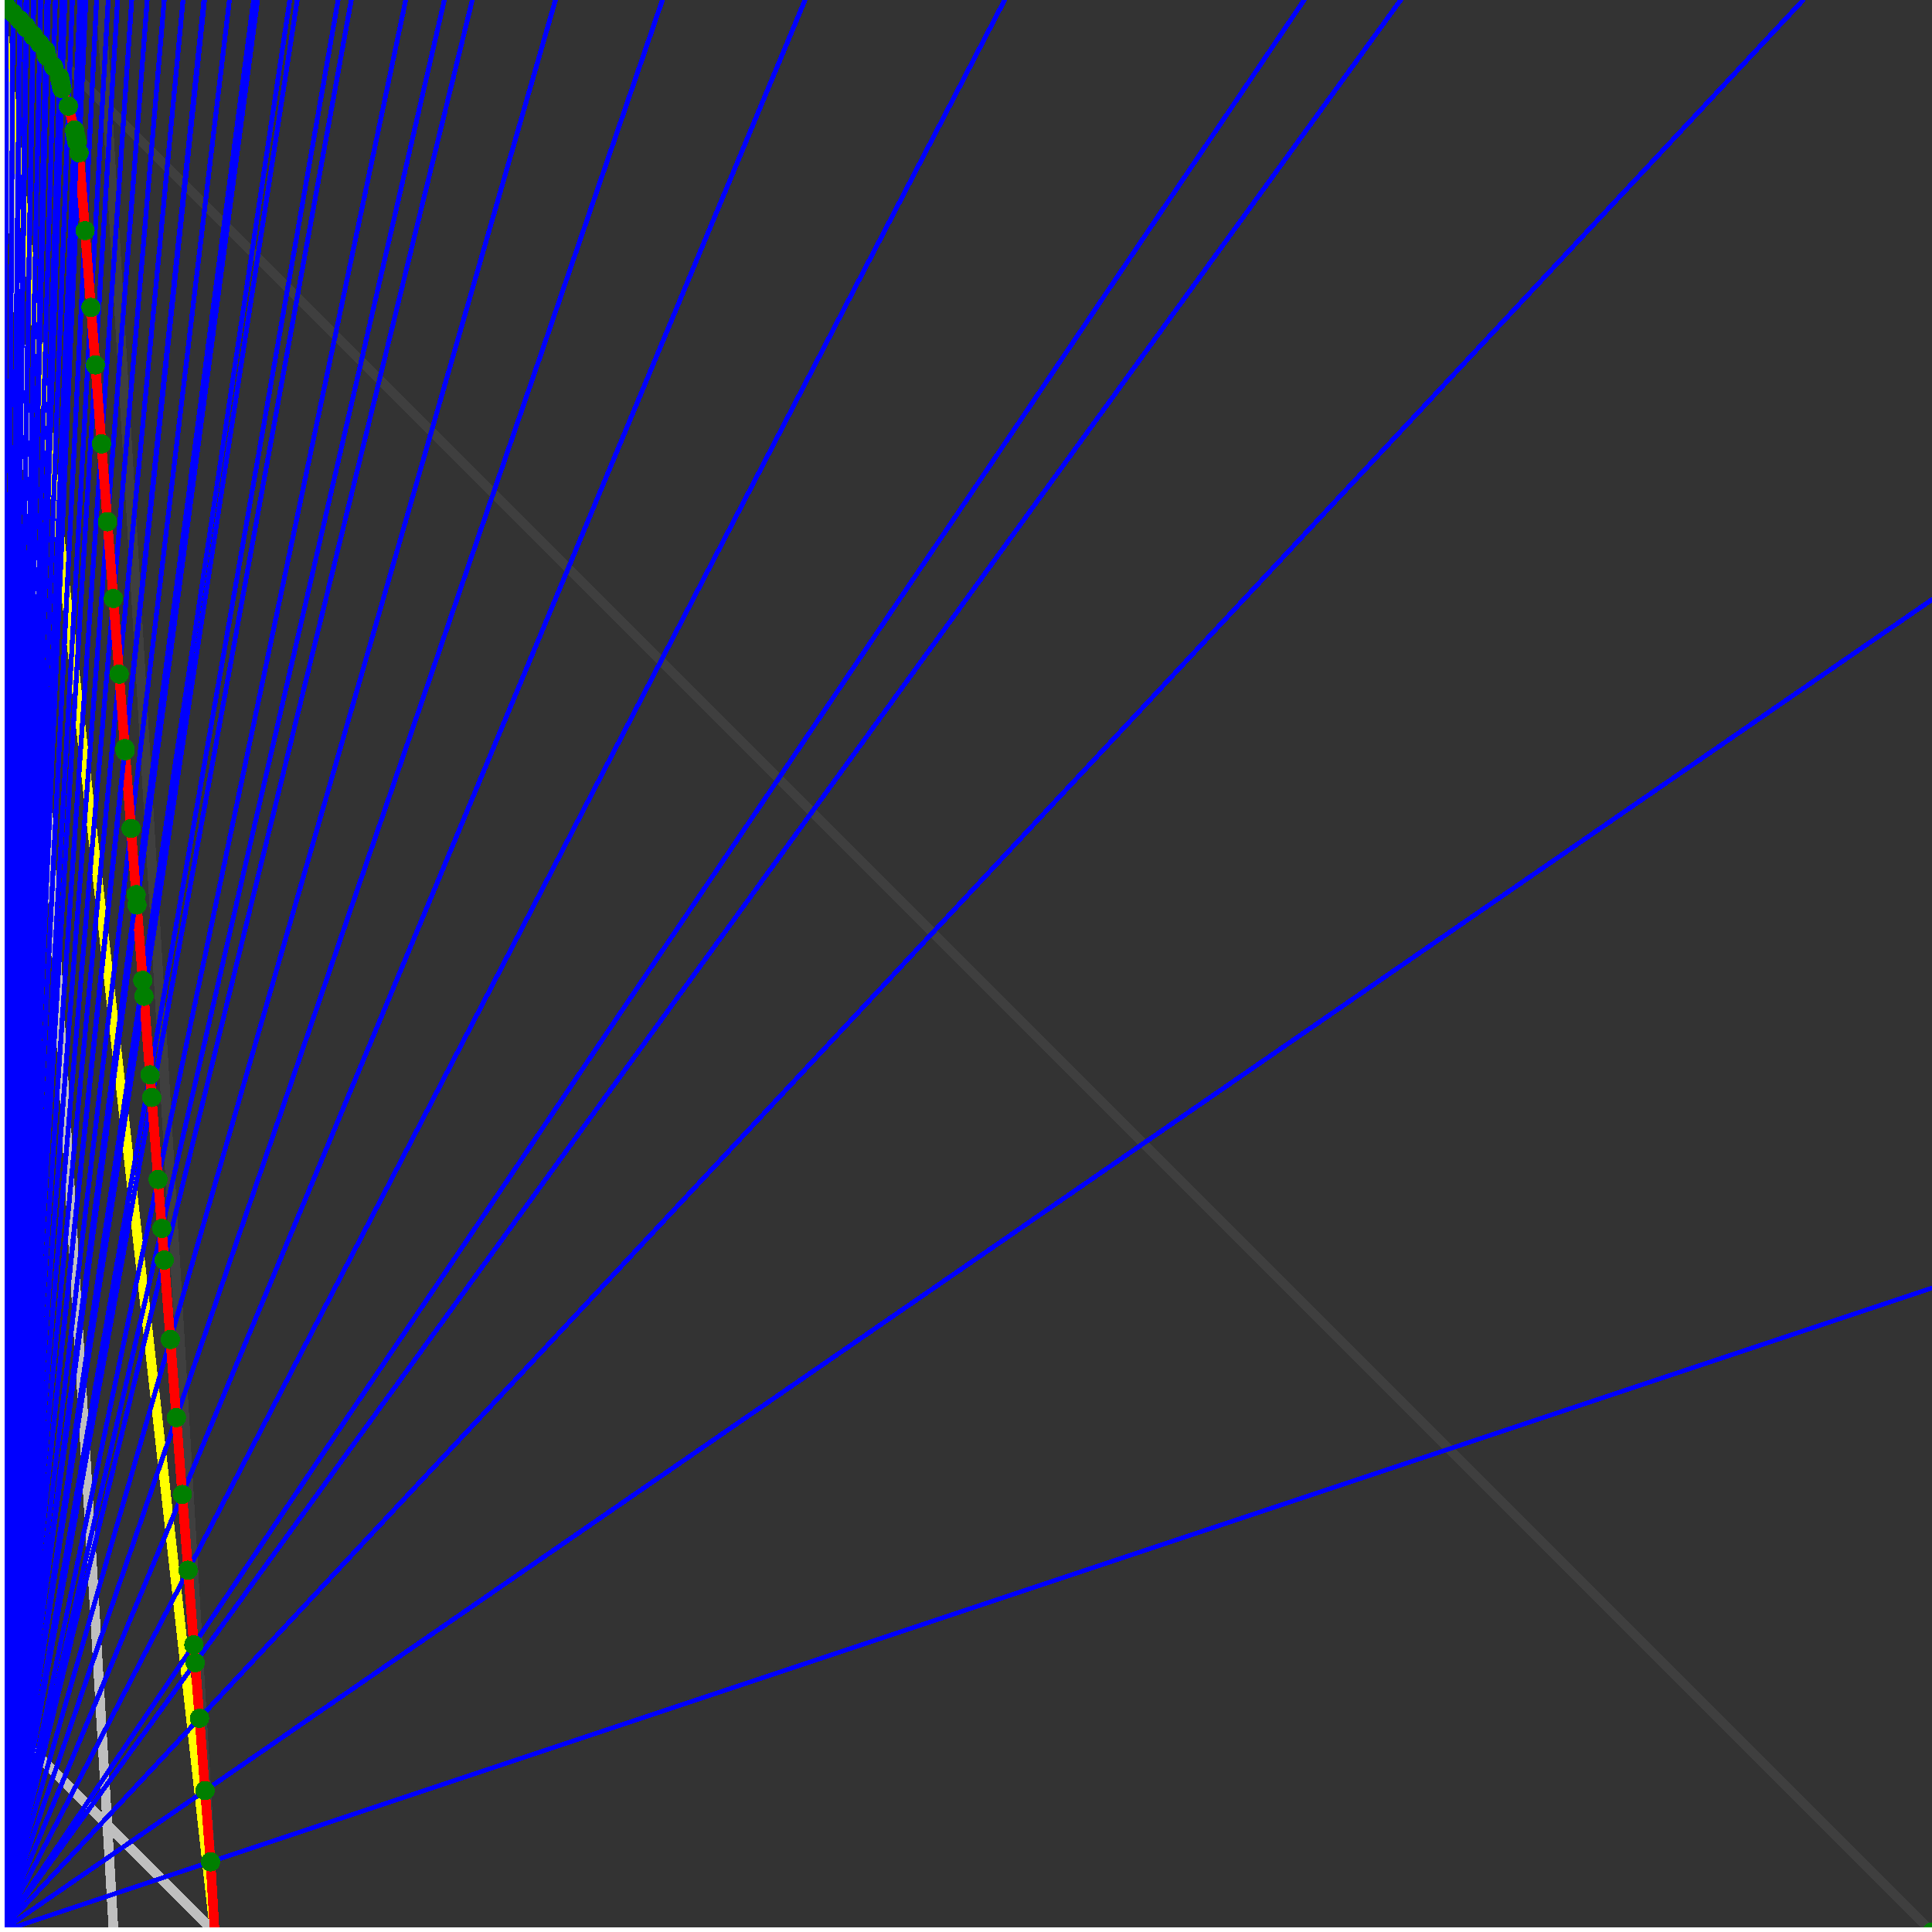 <svg xmlns="http://www.w3.org/2000/svg" version="1.1" width = "750" height = "750" viewBox = "0 0 750 750"  shape-rendering="crispEdges">
<rect x="0" y="0" width="750" height="750" fill="#333333" stroke="none"/>
<path stroke-linejoin="round" stroke-linecap="round" stroke="rgb(255,255,0)" stroke-width="3.75" fill="none" d="M 83.333 750 L 0 0 " />
<path stroke-linejoin="round" stroke-linecap="round" stroke="rgb(63,63,63)" stroke-width="3.75" fill="none" d="M 0 0 L 750 750 M 83.333 750 L 39.216 0 " />
<path stroke-linejoin="round" stroke-linecap="round" stroke="rgb(191,191,191)" stroke-width="3.75" fill="none" d="M 0 666.667 L 83.333 750 M 0 0 L 44.118 750 " />
<path stroke-linejoin="round" stroke-linecap="round" stroke="rgb(0,0,255)" stroke-width="1.875" fill="none" d="M 0 750 L 750 500 " />
<path stroke-linejoin="round" stroke-linecap="round" stroke="rgb(255,0,0)" stroke-width="3.75" fill="none" d="M 81.731 722.756 L 83.333 750 " />
<path stroke-linejoin="round" stroke-linecap="round" stroke="rgb(0,0,255)" stroke-width="1.875" fill="none" d="M 0 750 L 750 232.759 " />
<path stroke-linejoin="round" stroke-linecap="round" stroke="rgb(255,0,0)" stroke-width="3.75" fill="none" d="M 79.603 695.101 L 81.731 722.756 " />
<path stroke-linejoin="round" stroke-linecap="round" stroke="rgb(0,0,255)" stroke-width="1.875" fill="none" d="M 0 750 L 700 0 " />
<path stroke-linejoin="round" stroke-linecap="round" stroke="rgb(255,0,0)" stroke-width="3.75" fill="none" d="M 77.444 667.025 L 79.603 695.101 " />
<path stroke-linejoin="round" stroke-linecap="round" stroke="rgb(0,0,255)" stroke-width="1.875" fill="none" d="M 0 750 L 543.75 0 " />
<path stroke-linejoin="round" stroke-linecap="round" stroke="rgb(255,0,0)" stroke-width="3.75" fill="none" d="M 75.786 645.468 L 77.444 667.025 " />
<path stroke-linejoin="round" stroke-linecap="round" stroke="rgb(0,0,255)" stroke-width="1.875" fill="none" d="M 0 750 L 506.25 0 " />
<path stroke-linejoin="round" stroke-linecap="round" stroke="rgb(255,0,0)" stroke-width="3.75" fill="none" d="M 75.251 638.517 L 75.786 645.468 " />
<path stroke-linejoin="round" stroke-linecap="round" stroke="rgb(0,0,255)" stroke-width="1.875" fill="none" d="M 0 750 L 390 0 " />
<path stroke-linejoin="round" stroke-linecap="round" stroke="rgb(255,0,0)" stroke-width="3.75" fill="none" d="M 73.024 609.569 L 75.251 638.517 " />
<path stroke-linejoin="round" stroke-linecap="round" stroke="rgb(0,0,255)" stroke-width="1.875" fill="none" d="M 0 750 L 312.5 0 " />
<path stroke-linejoin="round" stroke-linecap="round" stroke="rgb(255,0,0)" stroke-width="3.75" fill="none" d="M 70.763 580.17 L 73.024 609.569 " />
<path stroke-linejoin="round" stroke-linecap="round" stroke="rgb(0,0,255)" stroke-width="1.875" fill="none" d="M 0 750 L 257.143 0 " />
<path stroke-linejoin="round" stroke-linecap="round" stroke="rgb(255,0,0)" stroke-width="3.75" fill="none" d="M 68.466 550.309 L 70.763 580.17 " />
<path stroke-linejoin="round" stroke-linecap="round" stroke="rgb(0,0,255)" stroke-width="1.875" fill="none" d="M 0 750 L 215.625 0 " />
<path stroke-linejoin="round" stroke-linecap="round" stroke="rgb(255,0,0)" stroke-width="3.75" fill="none" d="M 66.132 519.975 L 68.466 550.309 " />
<path stroke-linejoin="round" stroke-linecap="round" stroke="rgb(0,0,255)" stroke-width="1.875" fill="none" d="M 0 750 L 183.333 0 " />
<path stroke-linejoin="round" stroke-linecap="round" stroke="rgb(255,0,0)" stroke-width="3.75" fill="none" d="M 63.762 489.157 L 66.132 519.975 " />
<path stroke-linejoin="round" stroke-linecap="round" stroke="rgb(0,0,255)" stroke-width="1.875" fill="none" d="M 0 750 L 172.5 0 " />
<path stroke-linejoin="round" stroke-linecap="round" stroke="rgb(255,0,0)" stroke-width="3.75" fill="none" d="M 62.817 476.881 L 63.762 489.157 " />
<path stroke-linejoin="round" stroke-linecap="round" stroke="rgb(0,0,255)" stroke-width="1.875" fill="none" d="M 0 750 L 157.5 0 " />
<path stroke-linejoin="round" stroke-linecap="round" stroke="rgb(255,0,0)" stroke-width="3.75" fill="none" d="M 61.353 457.844 L 62.817 476.881 " />
<path stroke-linejoin="round" stroke-linecap="round" stroke="rgb(0,0,255)" stroke-width="1.875" fill="none" d="M 0 750 L 136.364 0 " />
<path stroke-linejoin="round" stroke-linecap="round" stroke="rgb(255,0,0)" stroke-width="3.75" fill="none" d="M 58.905 426.022 L 61.353 457.844 " />
<path stroke-linejoin="round" stroke-linecap="round" stroke="rgb(0,0,255)" stroke-width="1.875" fill="none" d="M 0 750 L 131.25 0 " />
<path stroke-linejoin="round" stroke-linecap="round" stroke="rgb(255,0,0)" stroke-width="3.75" fill="none" d="M 58.231 417.254 L 58.905 426.022 " />
<path stroke-linejoin="round" stroke-linecap="round" stroke="rgb(0,0,255)" stroke-width="1.875" fill="none" d="M 0 750 L 115.385 0 " />
<path stroke-linejoin="round" stroke-linecap="round" stroke="rgb(255,0,0)" stroke-width="3.75" fill="none" d="M 55.884 386.752 L 58.231 417.254 " />
<path stroke-linejoin="round" stroke-linecap="round" stroke="rgb(0,0,255)" stroke-width="1.875" fill="none" d="M 0 750 L 112.5 0 " />
<path stroke-linejoin="round" stroke-linecap="round" stroke="rgb(255,0,0)" stroke-width="3.75" fill="none" d="M 55.411 380.595 L 55.884 386.752 " />
<path stroke-linejoin="round" stroke-linecap="round" stroke="rgb(0,0,255)" stroke-width="1.875" fill="none" d="M 0 750 L 100 0 " />
<path stroke-linejoin="round" stroke-linecap="round" stroke="rgb(255,0,0)" stroke-width="3.75" fill="none" d="M 53.158 351.313 L 55.411 380.595 " />
<path stroke-linejoin="round" stroke-linecap="round" stroke="rgb(0,0,255)" stroke-width="1.875" fill="none" d="M 0 750 L 98.437 0 " />
<path stroke-linejoin="round" stroke-linecap="round" stroke="rgb(255,0,0)" stroke-width="3.75" fill="none" d="M 52.851 347.323 L 53.158 351.313 " />
<path stroke-linejoin="round" stroke-linecap="round" stroke="rgb(0,0,255)" stroke-width="1.875" fill="none" d="M 0 750 L 89.063 0 " />
<path stroke-linejoin="round" stroke-linecap="round" stroke="rgb(255,0,0)" stroke-width="3.75" fill="none" d="M 50.873 321.599 L 52.851 347.323 " />
<path stroke-linejoin="round" stroke-linecap="round" stroke="rgb(0,0,255)" stroke-width="1.875" fill="none" d="M 0 750 L 79.412 0 " />
<path stroke-linejoin="round" stroke-linecap="round" stroke="rgb(255,0,0)" stroke-width="3.75" fill="none" d="M 48.553 291.444 L 50.873 321.599 " />
<path stroke-linejoin="round" stroke-linecap="round" stroke="rgb(0,0,255)" stroke-width="1.875" fill="none" d="M 0 750 L 79.167 0 " />
<path stroke-linejoin="round" stroke-linecap="round" stroke="rgb(255,0,0)" stroke-width="3.75" fill="none" d="M 48.49 290.623 L 48.553 291.444 " />
<path stroke-linejoin="round" stroke-linecap="round" stroke="rgb(0,0,255)" stroke-width="1.875" fill="none" d="M 0 750 L 71.053 0 " />
<path stroke-linejoin="round" stroke-linecap="round" stroke="rgb(255,0,0)" stroke-width="3.75" fill="none" d="M 46.263 261.671 L 48.49 290.623 " />
<path stroke-linejoin="round" stroke-linecap="round" stroke="rgb(0,0,255)" stroke-width="1.875" fill="none" d="M 0 750 L 63.75 0 " />
<path stroke-linejoin="round" stroke-linecap="round" stroke="rgb(255,0,0)" stroke-width="3.75" fill="none" d="M 44.004 232.307 L 46.263 261.671 " />
<path stroke-linejoin="round" stroke-linecap="round" stroke="rgb(0,0,255)" stroke-width="1.875" fill="none" d="M 0 750 L 57.143 0 " />
<path stroke-linejoin="round" stroke-linecap="round" stroke="rgb(255,0,0)" stroke-width="3.75" fill="none" d="M 41.713 202.521 L 44.004 232.307 " />
<path stroke-linejoin="round" stroke-linecap="round" stroke="rgb(0,0,255)" stroke-width="1.875" fill="none" d="M 0 750 L 51.136 0 " />
<path stroke-linejoin="round" stroke-linecap="round" stroke="rgb(255,0,0)" stroke-width="3.75" fill="none" d="M 39.388 172.305 L 41.713 202.521 " />
<path stroke-linejoin="round" stroke-linecap="round" stroke="rgb(0,0,255)" stroke-width="1.875" fill="none" d="M 0 750 L 45.652 0 " />
<path stroke-linejoin="round" stroke-linecap="round" stroke="rgb(255,0,0)" stroke-width="3.75" fill="none" d="M 37.03 141.648 L 39.388 172.305 " />
<path stroke-linejoin="round" stroke-linecap="round" stroke="rgb(0,0,255)" stroke-width="1.875" fill="none" d="M 0 750 L 42 0 " />
<path stroke-linejoin="round" stroke-linecap="round" stroke="rgb(255,0,0)" stroke-width="3.75" fill="none" d="M 35.316 119.361 L 37.03 141.648 " />
<path stroke-linejoin="round" stroke-linecap="round" stroke="rgb(0,0,255)" stroke-width="1.875" fill="none" d="M 0 750 L 37.5 0 " />
<path stroke-linejoin="round" stroke-linecap="round" stroke="rgb(255,0,0)" stroke-width="3.75" fill="none" d="M 33.023 89.549 L 35.316 119.361 " />
<path stroke-linejoin="round" stroke-linecap="round" stroke="rgb(0,0,255)" stroke-width="1.875" fill="none" d="M 0 750 L 33.333 0 " />
<path stroke-linejoin="round" stroke-linecap="round" stroke="rgb(255,0,0)" stroke-width="3.75" fill="none" d="M 30.697 59.317 L 33.023 89.549 " />
<path stroke-linejoin="round" stroke-linecap="round" stroke="rgb(0,0,255)" stroke-width="1.875" fill="none" d="M 0 750 L 32.227 0 " />
<path stroke-linejoin="round" stroke-linecap="round" stroke="rgb(255,0,0)" stroke-width="3.75" fill="none" d="M 29.858 55.122 L 30.697 59.317 " />
<path stroke-linejoin="round" stroke-linecap="round" stroke="rgb(0,0,255)" stroke-width="1.875" fill="none" d="M 0 750 L 31.977 0 " />
<path stroke-linejoin="round" stroke-linecap="round" stroke="rgb(255,0,0)" stroke-width="3.75" fill="none" d="M 29.667 54.168 L 29.858 55.122 " />
<path stroke-linejoin="round" stroke-linecap="round" stroke="rgb(0,0,255)" stroke-width="1.875" fill="none" d="M 0 750 L 31.731 0 " />
<path stroke-linejoin="round" stroke-linecap="round" stroke="rgb(255,0,0)" stroke-width="3.75" fill="none" d="M 29.479 53.227 L 29.667 54.168 " />
<path stroke-linejoin="round" stroke-linecap="round" stroke="rgb(0,0,255)" stroke-width="1.875" fill="none" d="M 0 750 L 31.489 0 " />
<path stroke-linejoin="round" stroke-linecap="round" stroke="rgb(255,0,0)" stroke-width="3.75" fill="none" d="M 29.293 52.297 L 29.479 53.227 " />
<path stroke-linejoin="round" stroke-linecap="round" stroke="rgb(0,0,255)" stroke-width="1.875" fill="none" d="M 0 750 L 31.25 0 " />
<path stroke-linejoin="round" stroke-linecap="round" stroke="rgb(255,0,0)" stroke-width="3.75" fill="none" d="M 29.109 51.379 L 29.293 52.297 " />
<path stroke-linejoin="round" stroke-linecap="round" stroke="rgb(0,0,255)" stroke-width="1.875" fill="none" d="M 0 750 L 31.015 0 " />
<path stroke-linejoin="round" stroke-linecap="round" stroke="rgb(255,0,0)" stroke-width="3.75" fill="none" d="M 28.928 50.472 L 29.109 51.379 " />
<path stroke-linejoin="round" stroke-linecap="round" stroke="rgb(0,0,255)" stroke-width="1.875" fill="none" d="M 0 750 L 28.09 0 " />
<path stroke-linejoin="round" stroke-linecap="round" stroke="rgb(255,0,0)" stroke-width="3.75" fill="none" d="M 26.548 41.171 L 28.928 50.472 " />
<path stroke-linejoin="round" stroke-linecap="round" stroke="rgb(0,0,255)" stroke-width="1.875" fill="none" d="M 0 750 L 25.187 0 " />
<path stroke-linejoin="round" stroke-linecap="round" stroke="rgb(255,0,0)" stroke-width="3.75" fill="none" d="M 24.03 34.431 L 26.548 41.171 " />
<path stroke-linejoin="round" stroke-linecap="round" stroke="rgb(0,0,255)" stroke-width="1.875" fill="none" d="M 0 750 L 25 0 " />
<path stroke-linejoin="round" stroke-linecap="round" stroke="rgb(255,0,0)" stroke-width="3.75" fill="none" d="M 23.878 33.668 L 24.03 34.431 " />
<path stroke-linejoin="round" stroke-linecap="round" stroke="rgb(0,0,255)" stroke-width="1.875" fill="none" d="M 0 750 L 24.816 0 " />
<path stroke-linejoin="round" stroke-linecap="round" stroke="rgb(255,0,0)" stroke-width="3.75" fill="none" d="M 23.727 32.914 L 23.878 33.668 " />
<path stroke-linejoin="round" stroke-linecap="round" stroke="rgb(0,0,255)" stroke-width="1.875" fill="none" d="M 0 750 L 24.635 0 " />
<path stroke-linejoin="round" stroke-linecap="round" stroke="rgb(255,0,0)" stroke-width="3.75" fill="none" d="M 23.578 32.171 L 23.727 32.914 " />
<path stroke-linejoin="round" stroke-linecap="round" stroke="rgb(0,0,255)" stroke-width="1.875" fill="none" d="M 0 750 L 24.457 0 " />
<path stroke-linejoin="round" stroke-linecap="round" stroke="rgb(255,0,0)" stroke-width="3.75" fill="none" d="M 23.431 31.436 L 23.578 32.171 " />
<path stroke-linejoin="round" stroke-linecap="round" stroke="rgb(0,0,255)" stroke-width="1.875" fill="none" d="M 0 750 L 24.281 0 " />
<path stroke-linejoin="round" stroke-linecap="round" stroke="rgb(255,0,0)" stroke-width="3.75" fill="none" d="M 23.286 30.71 L 23.431 31.436 " />
<path stroke-linejoin="round" stroke-linecap="round" stroke="rgb(0,0,255)" stroke-width="1.875" fill="none" d="M 0 750 L 24.107 0 " />
<path stroke-linejoin="round" stroke-linecap="round" stroke="rgb(255,0,0)" stroke-width="3.75" fill="none" d="M 23.143 29.994 L 23.286 30.71 " />
<path stroke-linejoin="round" stroke-linecap="round" stroke="rgb(0,0,255)" stroke-width="1.875" fill="none" d="M 0 750 L 21.505 0 " />
<path stroke-linejoin="round" stroke-linecap="round" stroke="rgb(255,0,0)" stroke-width="3.75" fill="none" d="M 20.766 25.796 L 23.143 29.994 " />
<path stroke-linejoin="round" stroke-linecap="round" stroke="rgb(0,0,255)" stroke-width="1.875" fill="none" d="M 0 750 L 18.75 0 " />
<path stroke-linejoin="round" stroke-linecap="round" stroke="rgb(255,0,0)" stroke-width="3.75" fill="none" d="M 18.202 21.929 L 20.766 25.796 " />
<path stroke-linejoin="round" stroke-linecap="round" stroke="rgb(0,0,255)" stroke-width="1.875" fill="none" d="M 0 750 L 18.617 0 " />
<path stroke-linejoin="round" stroke-linecap="round" stroke="rgb(255,0,0)" stroke-width="3.75" fill="none" d="M 18.087 21.354 L 18.202 21.929 " />
<path stroke-linejoin="round" stroke-linecap="round" stroke="rgb(0,0,255)" stroke-width="1.875" fill="none" d="M 0 750 L 18.486 0 " />
<path stroke-linejoin="round" stroke-linecap="round" stroke="rgb(255,0,0)" stroke-width="3.75" fill="none" d="M 17.974 20.787 L 18.087 21.354 " />
<path stroke-linejoin="round" stroke-linecap="round" stroke="rgb(0,0,255)" stroke-width="1.875" fill="none" d="M 0 750 L 18.357 0 " />
<path stroke-linejoin="round" stroke-linecap="round" stroke="rgb(255,0,0)" stroke-width="3.75" fill="none" d="M 17.862 20.227 L 17.974 20.787 " />
<path stroke-linejoin="round" stroke-linecap="round" stroke="rgb(0,0,255)" stroke-width="1.875" fill="none" d="M 0 750 L 18.229 0 " />
<path stroke-linejoin="round" stroke-linecap="round" stroke="rgb(255,0,0)" stroke-width="3.75" fill="none" d="M 17.751 19.674 L 17.862 20.227 " />
<path stroke-linejoin="round" stroke-linecap="round" stroke="rgb(0,0,255)" stroke-width="1.875" fill="none" d="M 0 750 L 15.789 0 " />
<path stroke-linejoin="round" stroke-linecap="round" stroke="rgb(255,0,0)" stroke-width="3.75" fill="none" d="M 15.434 16.871 L 17.751 19.674 " />
<path stroke-linejoin="round" stroke-linecap="round" stroke="rgb(0,0,255)" stroke-width="1.875" fill="none" d="M 0 750 L 13.112 0 " />
<path stroke-linejoin="round" stroke-linecap="round" stroke="rgb(255,0,0)" stroke-width="3.75" fill="none" d="M 12.868 13.943 L 15.434 16.871 " />
<path stroke-linejoin="round" stroke-linecap="round" stroke="rgb(0,0,255)" stroke-width="1.875" fill="none" d="M 0 750 L 13.021 0 " />
<path stroke-linejoin="round" stroke-linecap="round" stroke="rgb(255,0,0)" stroke-width="3.75" fill="none" d="M 12.786 13.542 L 12.868 13.943 " />
<path stroke-linejoin="round" stroke-linecap="round" stroke="rgb(0,0,255)" stroke-width="1.875" fill="none" d="M 0 750 L 10.381 0 " />
<path stroke-linejoin="round" stroke-linecap="round" stroke="rgb(255,0,0)" stroke-width="3.75" fill="none" d="M 10.231 10.798 L 12.786 13.542 " />
<path stroke-linejoin="round" stroke-linecap="round" stroke="rgb(0,0,255)" stroke-width="1.875" fill="none" d="M 0 750 L 10.309 0 " />
<path stroke-linejoin="round" stroke-linecap="round" stroke="rgb(255,0,0)" stroke-width="3.75" fill="none" d="M 10.164 10.576 L 10.231 10.798 " />
<path stroke-linejoin="round" stroke-linecap="round" stroke="rgb(0,0,255)" stroke-width="1.875" fill="none" d="M 0 750 L 10.239 0 " />
<path stroke-linejoin="round" stroke-linecap="round" stroke="rgb(255,0,0)" stroke-width="3.75" fill="none" d="M 10.097 10.399 L 10.164 10.576 " />
<path stroke-linejoin="round" stroke-linecap="round" stroke="rgb(0,0,255)" stroke-width="1.875" fill="none" d="M 0 750 L 10.169 0 " />
<path stroke-linejoin="round" stroke-linecap="round" stroke="rgb(255,0,0)" stroke-width="3.75" fill="none" d="M 10.03 10.254 L 10.097 10.399 " />
<path stroke-linejoin="round" stroke-linecap="round" stroke="rgb(0,0,255)" stroke-width="1.875" fill="none" d="M 0 750 L 10.101 0 " />
<path stroke-linejoin="round" stroke-linecap="round" stroke="rgb(255,0,0)" stroke-width="3.75" fill="none" d="M 9.965 10.13 L 10.03 10.254 " />
<path stroke-linejoin="round" stroke-linecap="round" stroke="rgb(0,0,255)" stroke-width="1.875" fill="none" d="M 0 750 L 7.867 0 " />
<path stroke-linejoin="round" stroke-linecap="round" stroke="rgb(255,0,0)" stroke-width="3.75" fill="none" d="M 7.784 7.908 L 9.965 10.13 " />
<path stroke-linejoin="round" stroke-linecap="round" stroke="rgb(0,0,255)" stroke-width="1.875" fill="none" d="M 0 750 L 7.812 0 " />
<path stroke-linejoin="round" stroke-linecap="round" stroke="rgb(255,0,0)" stroke-width="3.75" fill="none" d="M 7.731 7.824 L 7.784 7.908 " />
<path stroke-linejoin="round" stroke-linecap="round" stroke="rgb(0,0,255)" stroke-width="1.875" fill="none" d="M 0 750 L 7.653 0 " />
<path stroke-linejoin="round" stroke-linecap="round" stroke="rgb(255,0,0)" stroke-width="3.75" fill="none" d="M 7.575 7.644 L 7.731 7.824 " />
<path stroke-linejoin="round" stroke-linecap="round" stroke="rgb(0,0,255)" stroke-width="1.875" fill="none" d="M 0 750 L 5.085 0 " />
<path stroke-linejoin="round" stroke-linecap="round" stroke="rgb(255,0,0)" stroke-width="3.75" fill="none" d="M 5.05 5.102 L 7.575 7.644 " />
<path stroke-linejoin="round" stroke-linecap="round" stroke="rgb(0,0,255)" stroke-width="1.875" fill="none" d="M 0 750 L 2.534 0 " />
<path stroke-linejoin="round" stroke-linecap="round" stroke="rgb(255,0,0)" stroke-width="3.75" fill="none" d="M 2.525 2.564 L 5.05 5.102 " />
<path stroke-linejoin="round" stroke-linecap="round" stroke="rgb(0,0,255)" stroke-width="1.875" fill="none" d="M 0 750 L 0 0 " />
<path stroke-linejoin="round" stroke-linecap="round" stroke="rgb(255,0,0)" stroke-width="3.75" fill="none" d="M 0 0 L 2.525 2.564 " />
<circle cx="81.731" cy="722.756" r="3.75" style="fill:rgb(0,127,0);stroke-width:1" /><circle cx="79.603" cy="695.101" r="3.75" style="fill:rgb(0,127,0);stroke-width:1" /><circle cx="77.444" cy="667.025" r="3.75" style="fill:rgb(0,127,0);stroke-width:1" /><circle cx="75.786" cy="645.468" r="3.75" style="fill:rgb(0,127,0);stroke-width:1" /><circle cx="75.251" cy="638.517" r="3.75" style="fill:rgb(0,127,0);stroke-width:1" /><circle cx="73.024" cy="609.569" r="3.75" style="fill:rgb(0,127,0);stroke-width:1" /><circle cx="70.763" cy="580.17" r="3.75" style="fill:rgb(0,127,0);stroke-width:1" /><circle cx="68.466" cy="550.309" r="3.75" style="fill:rgb(0,127,0);stroke-width:1" /><circle cx="66.132" cy="519.975" r="3.75" style="fill:rgb(0,127,0);stroke-width:1" /><circle cx="63.762" cy="489.157" r="3.75" style="fill:rgb(0,127,0);stroke-width:1" /><circle cx="62.817" cy="476.881" r="3.75" style="fill:rgb(0,127,0);stroke-width:1" /><circle cx="61.353" cy="457.844" r="3.75" style="fill:rgb(0,127,0);stroke-width:1" /><circle cx="58.905" cy="426.022" r="3.75" style="fill:rgb(0,127,0);stroke-width:1" /><circle cx="58.231" cy="417.254" r="3.75" style="fill:rgb(0,127,0);stroke-width:1" /><circle cx="55.884" cy="386.752" r="3.75" style="fill:rgb(0,127,0);stroke-width:1" /><circle cx="55.411" cy="380.595" r="3.75" style="fill:rgb(0,127,0);stroke-width:1" /><circle cx="53.158" cy="351.313" r="3.75" style="fill:rgb(0,127,0);stroke-width:1" /><circle cx="52.851" cy="347.323" r="3.75" style="fill:rgb(0,127,0);stroke-width:1" /><circle cx="50.873" cy="321.599" r="3.75" style="fill:rgb(0,127,0);stroke-width:1" /><circle cx="48.553" cy="291.444" r="3.75" style="fill:rgb(0,127,0);stroke-width:1" /><circle cx="48.49" cy="290.623" r="3.75" style="fill:rgb(0,127,0);stroke-width:1" /><circle cx="46.263" cy="261.671" r="3.75" style="fill:rgb(0,127,0);stroke-width:1" /><circle cx="44.004" cy="232.307" r="3.75" style="fill:rgb(0,127,0);stroke-width:1" /><circle cx="41.713" cy="202.521" r="3.75" style="fill:rgb(0,127,0);stroke-width:1" /><circle cx="39.388" cy="172.305" r="3.75" style="fill:rgb(0,127,0);stroke-width:1" /><circle cx="37.03" cy="141.648" r="3.75" style="fill:rgb(0,127,0);stroke-width:1" /><circle cx="35.316" cy="119.361" r="3.75" style="fill:rgb(0,127,0);stroke-width:1" /><circle cx="33.023" cy="89.549" r="3.75" style="fill:rgb(0,127,0);stroke-width:1" /><circle cx="30.697" cy="59.317" r="3.75" style="fill:rgb(0,127,0);stroke-width:1" /><circle cx="29.858" cy="55.122" r="3.75" style="fill:rgb(0,127,0);stroke-width:1" /><circle cx="29.667" cy="54.168" r="3.75" style="fill:rgb(0,127,0);stroke-width:1" /><circle cx="29.479" cy="53.227" r="3.75" style="fill:rgb(0,127,0);stroke-width:1" /><circle cx="29.293" cy="52.297" r="3.75" style="fill:rgb(0,127,0);stroke-width:1" /><circle cx="29.109" cy="51.379" r="3.75" style="fill:rgb(0,127,0);stroke-width:1" /><circle cx="28.928" cy="50.472" r="3.75" style="fill:rgb(0,127,0);stroke-width:1" /><circle cx="26.548" cy="41.171" r="3.75" style="fill:rgb(0,127,0);stroke-width:1" /><circle cx="24.03" cy="34.431" r="3.75" style="fill:rgb(0,127,0);stroke-width:1" /><circle cx="23.878" cy="33.668" r="3.75" style="fill:rgb(0,127,0);stroke-width:1" /><circle cx="23.727" cy="32.914" r="3.75" style="fill:rgb(0,127,0);stroke-width:1" /><circle cx="23.578" cy="32.171" r="3.75" style="fill:rgb(0,127,0);stroke-width:1" /><circle cx="23.431" cy="31.436" r="3.75" style="fill:rgb(0,127,0);stroke-width:1" /><circle cx="23.286" cy="30.71" r="3.75" style="fill:rgb(0,127,0);stroke-width:1" /><circle cx="23.143" cy="29.994" r="3.75" style="fill:rgb(0,127,0);stroke-width:1" /><circle cx="20.766" cy="25.796" r="3.75" style="fill:rgb(0,127,0);stroke-width:1" /><circle cx="18.202" cy="21.929" r="3.75" style="fill:rgb(0,127,0);stroke-width:1" /><circle cx="18.087" cy="21.354" r="3.75" style="fill:rgb(0,127,0);stroke-width:1" /><circle cx="17.974" cy="20.787" r="3.75" style="fill:rgb(0,127,0);stroke-width:1" /><circle cx="17.862" cy="20.227" r="3.75" style="fill:rgb(0,127,0);stroke-width:1" /><circle cx="17.751" cy="19.674" r="3.75" style="fill:rgb(0,127,0);stroke-width:1" /><circle cx="15.434" cy="16.871" r="3.75" style="fill:rgb(0,127,0);stroke-width:1" /><circle cx="12.868" cy="13.943" r="3.75" style="fill:rgb(0,127,0);stroke-width:1" /><circle cx="12.786" cy="13.542" r="3.75" style="fill:rgb(0,127,0);stroke-width:1" /><circle cx="10.231" cy="10.798" r="3.75" style="fill:rgb(0,127,0);stroke-width:1" /><circle cx="10.164" cy="10.576" r="3.75" style="fill:rgb(0,127,0);stroke-width:1" /><circle cx="10.097" cy="10.399" r="3.75" style="fill:rgb(0,127,0);stroke-width:1" /><circle cx="10.03" cy="10.254" r="3.75" style="fill:rgb(0,127,0);stroke-width:1" /><circle cx="9.965" cy="10.13" r="3.75" style="fill:rgb(0,127,0);stroke-width:1" /><circle cx="7.784" cy="7.908" r="3.75" style="fill:rgb(0,127,0);stroke-width:1" /><circle cx="7.731" cy="7.824" r="3.75" style="fill:rgb(0,127,0);stroke-width:1" /><circle cx="7.575" cy="7.644" r="3.75" style="fill:rgb(0,127,0);stroke-width:1" /><circle cx="5.05" cy="5.102" r="3.75" style="fill:rgb(0,127,0);stroke-width:1" /><circle cx="2.525" cy="2.564" r="3.75" style="fill:rgb(0,127,0);stroke-width:1" /><circle cx="750" cy="750" r="3.75" style="fill:rgb(0,127,0);stroke-width:1" /><path stroke-linejoin="round" stroke-linecap="round" stroke="rgb(255,255,255)" stroke-width="3.75" fill="none" d="M 0 750 L 750 750 M 0 750 L 0 0 " />

</svg>